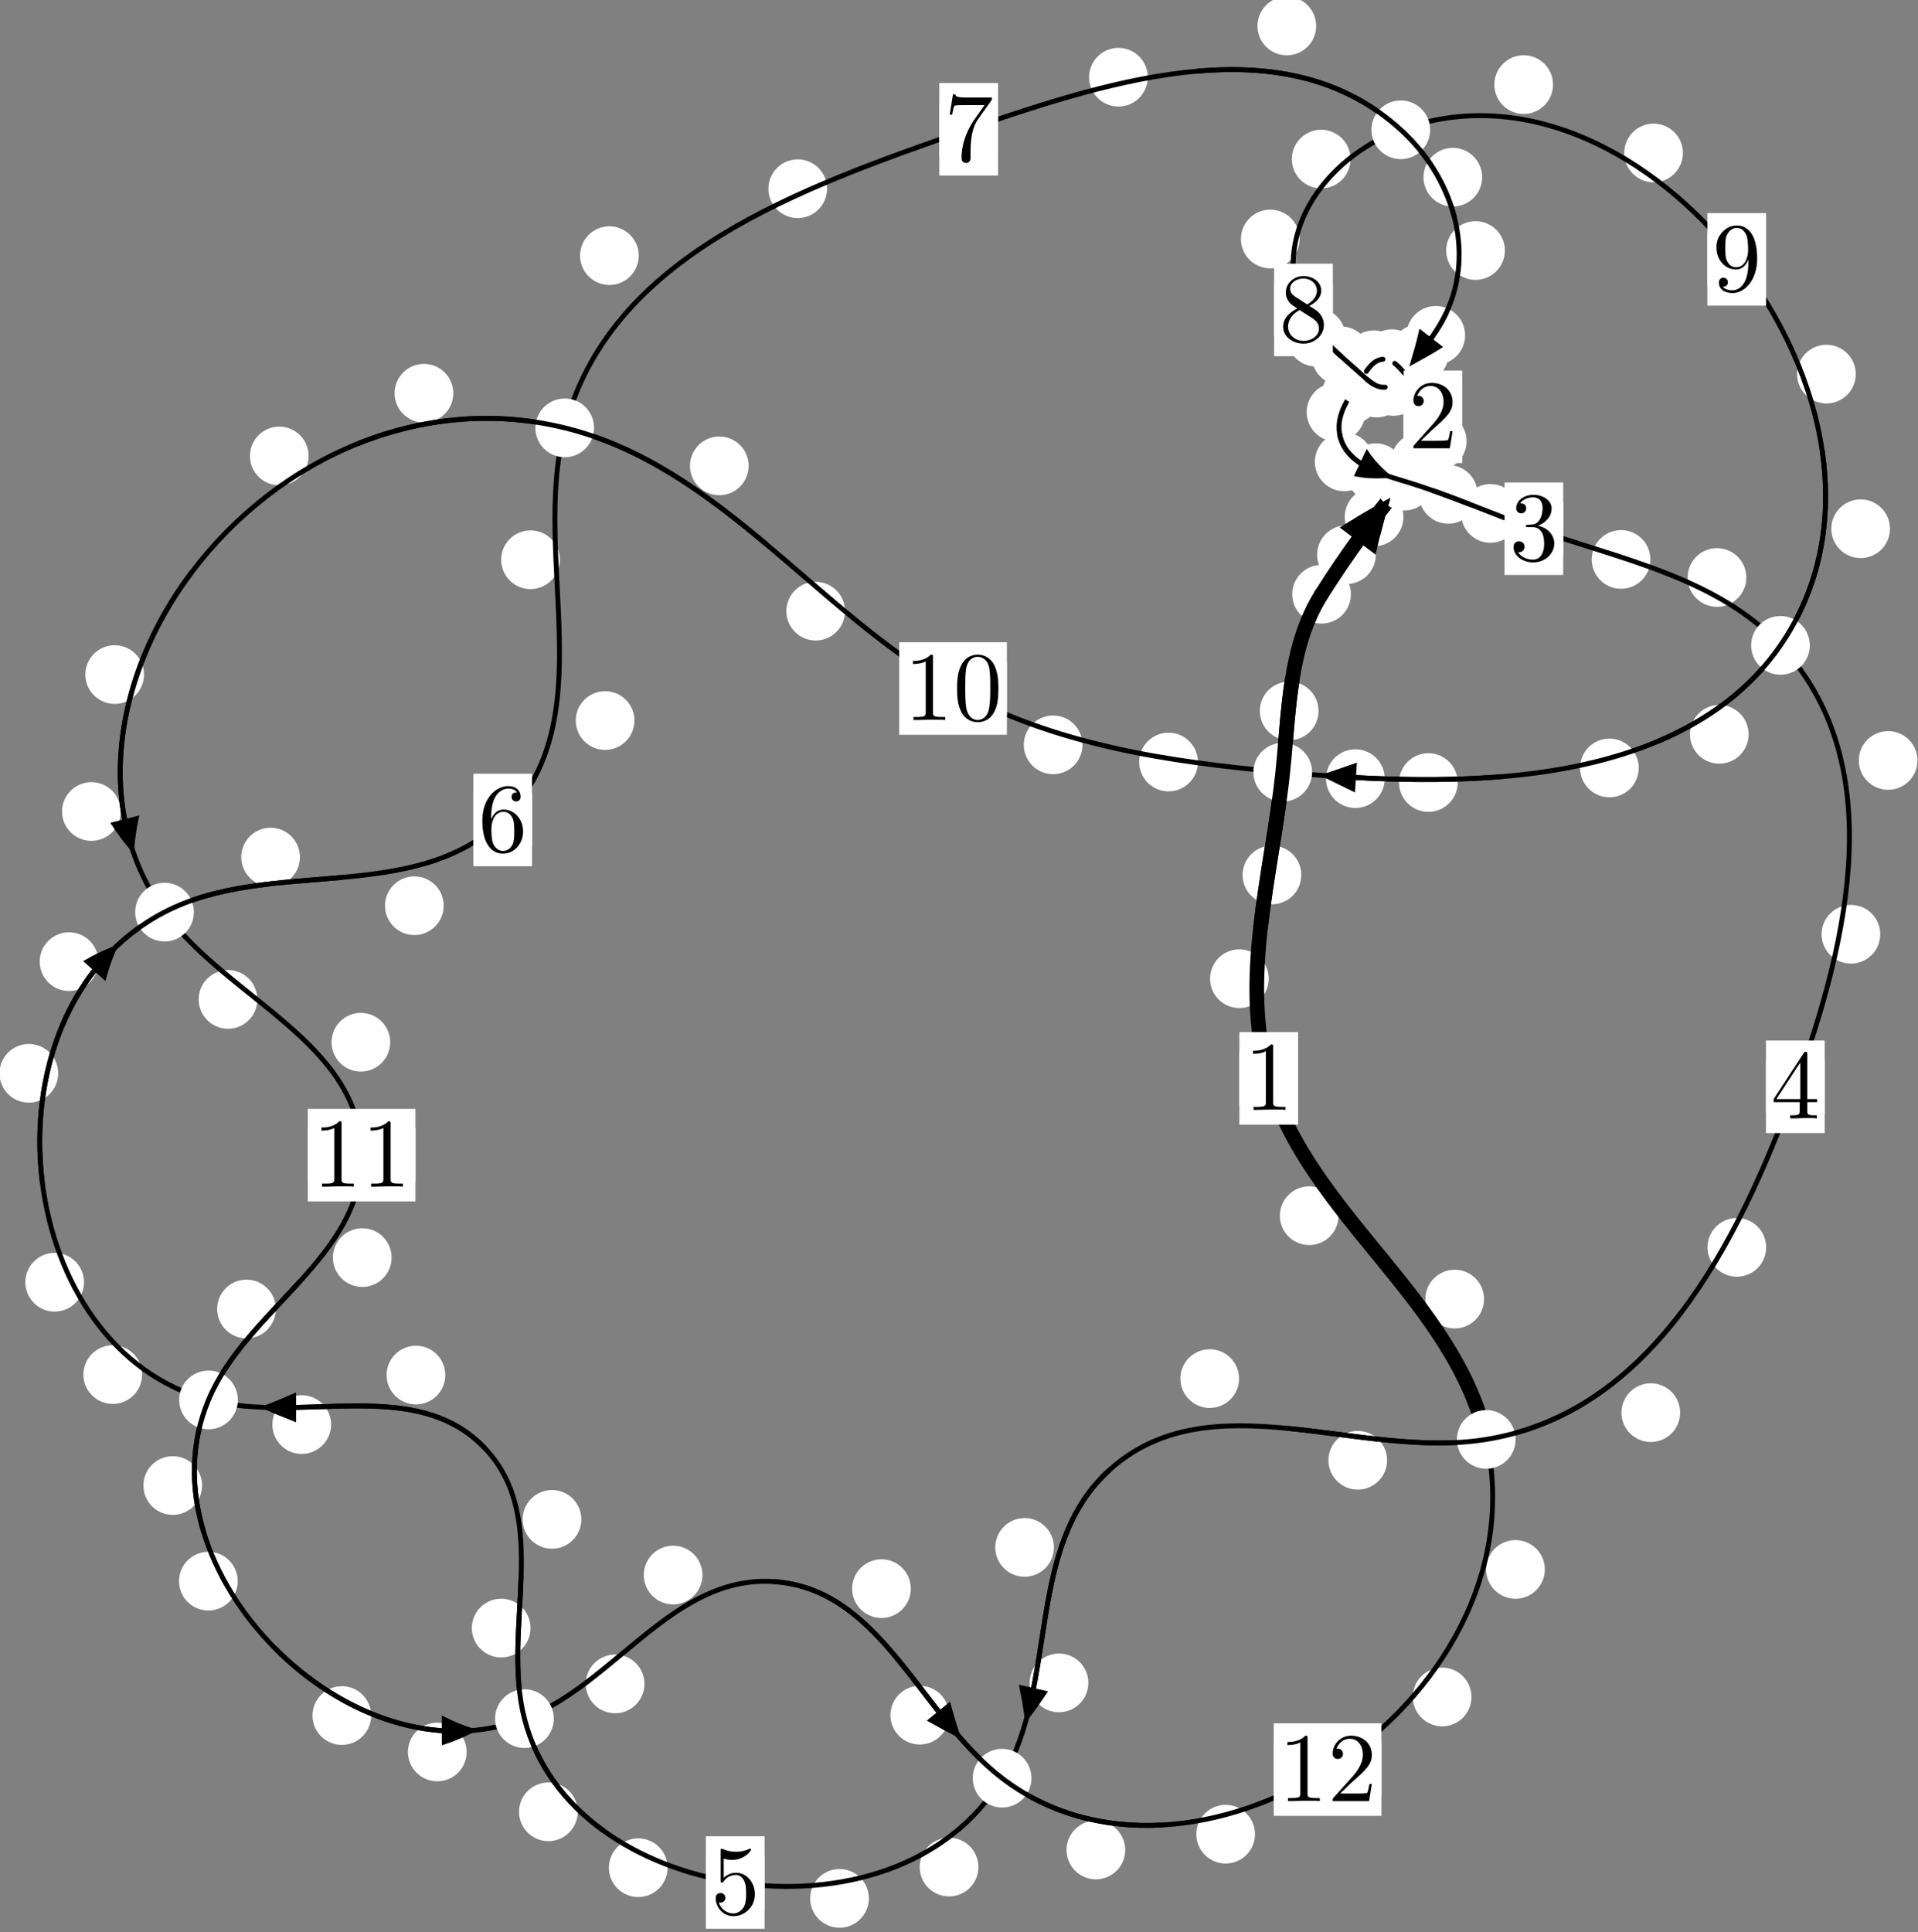 <?xml version="1.0"?>
<!-- Created by MetaPost 1.999 on 2021.07.06:0003 -->
<svg version="1.1" xmlns="http://www.w3.org/2000/svg" xmlns:xlink="http://www.w3.org/1999/xlink" width="195.327" height="196.747" viewBox="0 0 195.327 196.747">
<rect x="0" y="0" width="195.327" height="196.747" fill="#808080" stroke="none"/>
<!-- Original BoundingBox: -143.051651 -147.402573 52.275131 49.344818 -->
  <defs>
    <g transform="scale(0.01,0.01)" id="GLYPHcmr10_48">
      <path style="fill-rule: evenodd;" d="M460 -320C460 -400,455 -480,420 -554C374 -650,292 -666,250 -666C190 -666,117 -640,76 -547C44 -478,39 -400,39 -320C39 -245,43 -155,84 -79C127 2,200 22,249 22C303 22,379 1,423 -94C455 -163,460 -241,460 -320M249 -0C210 -0,151 -25,133 -121C122 -181,122 -273,122 -332C122 -396,122 -462,130 -516C149 -635,224 -644,249 -644C282 -644,348 -626,367 -527C377 -471,377 -395,377 -332C377 -257,377 -189,366 -125C351 -30,294 -0,249 -0"></path>
    </g>
    <g transform="scale(0.01,0.01)" id="GLYPHcmr10_49">
      <path style="fill-rule: evenodd;" d="M294 -640C294 -664,294 -666,271 -666C209 -602,121 -602,89 -602L89 -571C109 -571,168 -571,220 -597L220 -79C220 -43,217 -31,127 -31L95 -31L95 -0L257 -0L130 -3L217 -3L257 -3L297 -3L384 -3L419 -0L419 -31L387 -31C297 -31,294 -42,294 -79"></path>
    </g>
    <g transform="scale(0.01,0.01)" id="GLYPHcmr10_50">
      <path style="fill-rule: evenodd;" d="M127 -77L233 -180C389 -318,449 -372,449 -472C449 -586,359 -666,237 -666C124 -666,50 -574,50 -485C50 -429,100 -429,103 -429C120 -429,155 -441,155 -482C155 -508,137 -534,102 -534C94 -534,92 -534,89 -533C112 -598,166 -635,224 -635C315 -635,358 -554,358 -472C358 -392,308 -313,253 -251L61 -37C50 -26,50 -24,50 -0L421 -0L449 -174L424 -174C419 -144,412 -100,402 -85C395 -77,329 -77,307 -77"></path>
    </g>
    <g transform="scale(0.01,0.01)" id="GLYPHcmr10_51">
      <path style="fill-rule: evenodd;" d="M290 -352C372 -379,430 -449,430 -528C430 -610,342 -666,246 -666C145 -666,69 -606,69 -530C69 -497,91 -478,120 -478C151 -478,171 -500,171 -529C171 -579,124 -579,109 -579C140 -628,206 -641,242 -641C283 -641,338 -619,338 -529C338 -517,336 -459,310 -415C280 -367,246 -364,221 -363C213 -362,189 -360,182 -360C174 -359,167 -358,167 -348C167 -337,174 -337,191 -337L235 -337C317 -337,354 -269,354 -171C354 -35,285 -6,241 -6C198 -6,123 -23,88 -82C123 -77,154 -99,154 -137C154 -173,127 -193,98 -193C74 -193,42 -179,42 -135C42 -44,135 22,244 22C366 22,457 -69,457 -171C457 -253,394 -331,290 -352"></path>
    </g>
    <g transform="scale(0.01,0.01)" id="GLYPHcmr10_52">
      <path style="fill-rule: evenodd;" d="M294 -165L294 -78C294 -42,292 -31,218 -31L197 -31L197 -0L332 -0L238 -3L290 -3L332 -3L374 -3L427 -3L468 -0L468 -31L447 -31C373 -31,371 -42,371 -78L371 -165L471 -165L471 -196L371 -196L371 -651C371 -671,371 -677,355 -677C346 -677,343 -677,335 -665L28 -196L28 -165M300 -196L56 -196L300 -569"></path>
    </g>
    <g transform="scale(0.01,0.01)" id="GLYPHcmr10_53">
      <path style="fill-rule: evenodd;" d="M449 -201C449 -320,367 -420,259 -420C211 -420,168 -404,132 -369L132 -564C152 -558,185 -551,217 -551C340 -551,410 -642,410 -655C410 -661,407 -666,400 -666C399 -666,397 -666,392 -663C372 -654,323 -634,256 -634C216 -634,170 -641,123 -662C115 -665,113 -665,111 -665C101 -665,101 -657,101 -641L101 -345C101 -327,101 -319,115 -319C122 -319,124 -322,128 -328C139 -344,176 -398,257 -398C309 -398,334 -352,342 -334C358 -297,360 -258,360 -208C360 -173,360 -113,336 -71C312 -32,275 -6,229 -6C156 -6,99 -59,82 -118C85 -117,88 -116,99 -116C132 -116,149 -141,149 -165C149 -189,132 -214,99 -214C85 -214,50 -207,50 -161C50 -75,119 22,231 22C347 22,449 -74,449 -201"></path>
    </g>
    <g transform="scale(0.01,0.01)" id="GLYPHcmr10_54">
      <path style="fill-rule: evenodd;" d="M132 -328L132 -352C132 -605,256 -641,307 -641C331 -641,373 -635,395 -601C380 -601,340 -601,340 -556C340 -525,364 -510,386 -510C402 -510,432 -519,432 -558C432 -618,388 -666,305 -666C177 -666,42 -537,42 -316C42 -49,158 22,251 22C362 22,457 -72,457 -204C457 -331,368 -427,257 -427C189 -427,152 -376,132 -328M251 -6C188 -6,158 -66,152 -81C134 -128,134 -208,134 -226C134 -304,166 -404,256 -404C272 -404,318 -404,349 -342C367 -305,367 -254,367 -205C367 -157,367 -107,350 -71C320 -11,274 -6,251 -6"></path>
    </g>
    <g transform="scale(0.01,0.01)" id="GLYPHcmr10_55">
      <path style="fill-rule: evenodd;" d="M476 -609C485 -621,485 -623,485 -644L242 -644C120 -644,118 -657,114 -676L89 -676L56 -470L81 -470C84 -486,93 -549,106 -561C113 -567,191 -567,204 -567L411 -567C400 -551,321 -442,299 -409C209 -274,176 -135,176 -33C176 -23,176 22,222 22C268 22,268 -23,268 -33L268 -84C268 -139,271 -194,279 -248C283 -271,297 -357,341 -419"></path>
    </g>
    <g transform="scale(0.01,0.01)" id="GLYPHcmr10_56">
      <path style="fill-rule: evenodd;" d="M163 -457C117 -487,113 -521,113 -538C113 -599,178 -641,249 -641C322 -641,386 -589,386 -517C386 -460,347 -412,287 -377M309 -362C381 -399,430 -451,430 -517C430 -609,341 -666,250 -666C150 -666,69 -592,69 -499C69 -481,71 -436,113 -389C124 -377,161 -352,186 -335C128 -306,42 -250,42 -151C42 -45,144 22,249 22C362 22,457 -61,457 -168C457 -204,446 -249,408 -291C389 -312,373 -322,309 -362M209 -320L332 -242C360 -223,407 -193,407 -132C407 -58,332 -6,250 -6C164 -6,92 -68,92 -151C92 -209,124 -273,209 -320"></path>
    </g>
    <g transform="scale(0.01,0.01)" id="GLYPHcmr10_57">
      <path style="fill-rule: evenodd;" d="M367 -318L367 -286C367 -52,263 -6,205 -6C188 -6,134 -8,107 -42C151 -42,159 -71,159 -88C159 -119,135 -134,113 -134C97 -134,67 -125,67 -86C67 -19,121 22,206 22C335 22,457 -114,457 -329C457 -598,342 -666,253 -666C198 -666,149 -648,106 -603C65 -558,42 -516,42 -441C42 -316,130 -218,242 -218C303 -218,344 -260,367 -318M243 -241C227 -241,181 -241,150 -304C132 -341,132 -391,132 -440C132 -494,132 -541,153 -578C180 -628,218 -641,253 -641C299 -641,332 -607,349 -562C361 -530,365 -467,365 -421C365 -338,331 -241,243 -241"></path>
    </g>
  </defs>
  <path d="M140.112 56.485C140.112 55.692,139.797 54.932,139.236 54.371C138.676 53.811,137.916 53.496,137.123 53.496C136.33 53.496,135.57 53.811,135.01 54.371C134.449 54.932,134.134 55.692,134.134 56.485C134.134 57.277,134.449 58.037,135.01 58.598C135.57 59.158,136.33 59.473,137.123 59.473C137.916 59.473,138.676 59.158,139.236 58.598C139.797 58.037,140.112 57.277,140.112 56.485Z" style="fill: rgb(100%,100%,100%);stroke: none;"></path>
  <path d="M137.575 60.51C137.575 59.717,137.26 58.957,136.7 58.397C136.139 57.836,135.379 57.521,134.586 57.521C133.794 57.521,133.033 57.836,132.473 58.397C131.913 58.957,131.598 59.717,131.598 60.51C131.598 61.303,131.913 62.063,132.473 62.623C133.033 63.184,133.794 63.499,134.586 63.499C135.379 63.499,136.139 63.184,136.7 62.623C137.26 62.063,137.575 61.303,137.575 60.51Z" style="fill: rgb(100%,100%,100%);stroke: none;"></path>
  <path d="M147.624 47.059C147.624 46.266,147.309 45.506,146.748 44.946C146.188 44.385,145.428 44.07,144.635 44.07C143.842 44.07,143.082 44.385,142.522 44.946C141.961 45.506,141.646 46.266,141.646 47.059C141.646 47.852,141.961 48.612,142.522 49.172C143.082 49.733,143.842 50.048,144.635 50.048C145.428 50.048,146.188 49.733,146.748 49.172C147.309 48.612,147.624 47.852,147.624 47.059Z" style="fill: rgb(100%,100%,100%);stroke: none;"></path>
  <path d="M142.923 52.639C142.923 51.846,142.608 51.086,142.048 50.526C141.487 49.965,140.727 49.65,139.934 49.65C139.142 49.65,138.381 49.965,137.821 50.526C137.261 51.086,136.946 51.846,136.946 52.639C136.946 53.432,137.261 54.192,137.821 54.752C138.381 55.313,139.142 55.628,139.934 55.628C140.727 55.628,141.487 55.313,142.048 54.752C142.608 54.192,142.923 53.432,142.923 52.639Z" style="fill: rgb(100%,100%,100%);stroke: none;"></path>
  <path d="M148.599 40.644C148.599 39.851,148.284 39.091,147.724 38.53C147.163 37.97,146.403 37.655,145.61 37.655C144.818 37.655,144.058 37.97,143.497 38.53C142.937 39.091,142.622 39.851,142.622 40.644C142.622 41.436,142.937 42.196,143.497 42.757C144.058 43.317,144.818 43.632,145.61 43.632C146.403 43.632,147.163 43.317,147.724 42.757C148.284 42.196,148.599 41.436,148.599 40.644Z" style="fill: rgb(100%,100%,100%);stroke: none;"></path>
  <path d="M149.356 44.92C149.356 44.127,149.041 43.367,148.481 42.806C147.92 42.246,147.16 41.931,146.367 41.931C145.575 41.931,144.814 42.246,144.254 42.806C143.693 43.367,143.378 44.127,143.378 44.92C143.378 45.712,143.693 46.473,144.254 47.033C144.814 47.594,145.575 47.908,146.367 47.908C147.16 47.908,147.92 47.594,148.481 47.033C149.041 46.473,149.356 45.712,149.356 44.92Z" style="fill: rgb(100%,100%,100%);stroke: none;"></path>
  <path d="M145.39 37.284C145.39 36.491,145.075 35.731,144.514 35.17C143.954 34.61,143.194 34.295,142.401 34.295C141.608 34.295,140.848 34.61,140.288 35.17C139.727 35.731,139.412 36.491,139.412 37.284C139.412 38.076,139.727 38.837,140.288 39.397C140.848 39.957,141.608 40.272,142.401 40.272C143.194 40.272,143.954 39.957,144.514 39.397C145.075 38.837,145.39 38.076,145.39 37.284Z" style="fill: rgb(100%,100%,100%);stroke: none;"></path>
  <path d="M147.179 39.348C147.179 38.555,146.864 37.795,146.304 37.234C145.743 36.674,144.983 36.359,144.19 36.359C143.398 36.359,142.637 36.674,142.077 37.234C141.517 37.795,141.202 38.555,141.202 39.348C141.202 40.14,141.517 40.9,142.077 41.461C142.637 42.021,143.398 42.336,144.19 42.336C144.983 42.336,145.743 42.021,146.304 41.461C146.864 40.9,147.179 40.14,147.179 39.348Z" style="fill: rgb(100%,100%,100%);stroke: none;"></path>
  <path d="M142.901 36.635C142.901 35.843,142.586 35.083,142.025 34.522C141.465 33.962,140.705 33.647,139.912 33.647C139.119 33.647,138.359 33.962,137.799 34.522C137.238 35.083,136.923 35.843,136.923 36.635C136.923 37.428,137.238 38.188,137.799 38.749C138.359 39.309,139.119 39.624,139.912 39.624C140.705 39.624,141.465 39.309,142.025 38.749C142.586 38.188,142.901 37.428,142.901 36.635Z" style="fill: rgb(100%,100%,100%);stroke: none;"></path>
  <path d="M144.733 36.527C144.733 35.735,144.419 34.975,143.858 34.414C143.298 33.854,142.537 33.539,141.745 33.539C140.952 33.539,140.192 33.854,139.631 34.414C139.071 34.975,138.756 35.735,138.756 36.527C138.756 37.32,139.071 38.08,139.631 38.641C140.192 39.201,140.952 39.516,141.745 39.516C142.537 39.516,143.298 39.201,143.858 38.641C144.419 38.08,144.733 37.32,144.733 36.527Z" style="fill: rgb(100%,100%,100%);stroke: none;"></path>
  <path d="M140.619 40.135C140.619 39.342,140.304 38.582,139.743 38.022C139.183 37.461,138.423 37.146,137.63 37.146C136.837 37.146,136.077 37.461,135.517 38.022C134.956 38.582,134.641 39.342,134.641 40.135C134.641 40.928,134.956 41.688,135.517 42.248C136.077 42.809,136.837 43.124,137.63 43.124C138.423 43.124,139.183 42.809,139.743 42.248C140.304 41.688,140.619 40.928,140.619 40.135Z" style="fill: rgb(100%,100%,100%);stroke: none;"></path>
  <path d="M142.337 37.505C142.337 36.713,142.022 35.953,141.462 35.392C140.901 34.832,140.141 34.517,139.348 34.517C138.556 34.517,137.796 34.832,137.235 35.392C136.675 35.953,136.36 36.713,136.36 37.505C136.36 38.298,136.675 39.058,137.235 39.619C137.796 40.179,138.556 40.494,139.348 40.494C140.141 40.494,140.901 40.179,141.462 39.619C142.022 39.058,142.337 38.298,142.337 37.505Z" style="fill: rgb(100%,100%,100%);stroke: none;"></path>
  <path d="M139.882 47.03C139.882 46.238,139.567 45.478,139.007 44.917C138.446 44.357,137.686 44.042,136.893 44.042C136.101 44.042,135.34 44.357,134.78 44.917C134.219 45.478,133.905 46.238,133.905 47.03C133.905 47.823,134.219 48.583,134.78 49.144C135.34 49.704,136.101 50.019,136.893 50.019C137.686 50.019,138.446 49.704,139.007 49.144C139.567 48.583,139.882 47.823,139.882 47.03Z" style="fill: rgb(100%,100%,100%);stroke: none;"></path>
  <path d="M139.047 41.966C139.047 41.173,138.732 40.413,138.172 39.852C137.611 39.292,136.851 38.977,136.058 38.977C135.266 38.977,134.505 39.292,133.945 39.852C133.384 40.413,133.07 41.173,133.07 41.966C133.07 42.758,133.384 43.519,133.945 44.079C134.505 44.64,135.266 44.955,136.058 44.955C136.851 44.955,137.611 44.64,138.172 44.079C138.732 43.519,139.047 42.758,139.047 41.966Z" style="fill: rgb(100%,100%,100%);stroke: none;"></path>
  <path d="M150.484 50.341C150.484 49.548,150.169 48.788,149.609 48.227C149.049 47.667,148.288 47.352,147.496 47.352C146.703 47.352,145.943 47.667,145.382 48.227C144.822 48.788,144.507 49.548,144.507 50.341C144.507 51.133,144.822 51.894,145.382 52.454C145.943 53.014,146.703 53.329,147.496 53.329C148.288 53.329,149.049 53.014,149.609 52.454C150.169 51.894,150.484 51.133,150.484 50.341Z" style="fill: rgb(100%,100%,100%);stroke: none;"></path>
  <path d="M143.081 48.133C143.081 47.34,142.766 46.58,142.206 46.02C141.645 45.459,140.885 45.144,140.093 45.144C139.3 45.144,138.54 45.459,137.979 46.02C137.419 46.58,137.104 47.34,137.104 48.133C137.104 48.926,137.419 49.686,137.979 50.246C138.54 50.807,139.3 51.122,140.093 51.122C140.885 51.122,141.645 50.807,142.206 50.246C142.766 49.686,143.081 48.926,143.081 48.133Z" style="fill: rgb(100%,100%,100%);stroke: none;"></path>
  <path d="M168.075 56.967C168.075 56.174,167.76 55.414,167.2 54.854C166.639 54.293,165.879 53.978,165.086 53.978C164.294 53.978,163.534 54.293,162.973 54.854C162.413 55.414,162.098 56.174,162.098 56.967C162.098 57.76,162.413 58.52,162.973 59.08C163.534 59.641,164.294 59.956,165.086 59.956C165.879 59.956,166.639 59.641,167.2 59.08C167.76 58.52,168.075 57.76,168.075 56.967Z" style="fill: rgb(100%,100%,100%);stroke: none;"></path>
  <path d="M154.772 52.281C154.772 51.488,154.457 50.728,153.896 50.168C153.336 49.607,152.576 49.292,151.783 49.292C150.99 49.292,150.23 49.607,149.67 50.168C149.109 50.728,148.794 51.488,148.794 52.281C148.794 53.074,149.109 53.834,149.67 54.394C150.23 54.955,150.99 55.27,151.783 55.27C152.576 55.27,153.336 54.955,153.896 54.394C154.457 53.834,154.772 53.074,154.772 52.281Z" style="fill: rgb(100%,100%,100%);stroke: none;"></path>
  <path d="M195.275 77.437C195.275 76.644,194.96 75.884,194.4 75.323C193.839 74.763,193.079 74.448,192.286 74.448C191.494 74.448,190.734 74.763,190.173 75.323C189.613 75.884,189.298 76.644,189.298 77.437C189.298 78.229,189.613 78.99,190.173 79.55C190.734 80.111,191.494 80.426,192.286 80.426C193.079 80.426,193.839 80.111,194.4 79.55C194.96 78.99,195.275 78.229,195.275 77.437Z" style="fill: rgb(100%,100%,100%);stroke: none;"></path>
  <path d="M177.845 58.805C177.845 58.013,177.53 57.253,176.97 56.692C176.409 56.132,175.649 55.817,174.856 55.817C174.064 55.817,173.304 56.132,172.743 56.692C172.183 57.253,171.868 58.013,171.868 58.805C171.868 59.598,172.183 60.358,172.743 60.919C173.304 61.479,174.064 61.794,174.856 61.794C175.649 61.794,176.409 61.479,176.97 60.919C177.53 60.358,177.845 59.598,177.845 58.805Z" style="fill: rgb(100%,100%,100%);stroke: none;"></path>
  <path d="M179.865 127.016C179.865 126.224,179.55 125.463,178.99 124.903C178.429 124.342,177.669 124.028,176.876 124.028C176.084 124.028,175.323 124.342,174.763 124.903C174.202 125.463,173.887 126.224,173.887 127.016C173.887 127.809,174.202 128.569,174.763 129.13C175.323 129.69,176.084 130.005,176.876 130.005C177.669 130.005,178.429 129.69,178.99 129.13C179.55 128.569,179.865 127.809,179.865 127.016Z" style="fill: rgb(100%,100%,100%);stroke: none;"></path>
  <path d="M191.484 95.135C191.484 94.342,191.169 93.582,190.609 93.021C190.048 92.461,189.288 92.146,188.496 92.146C187.703 92.146,186.943 92.461,186.382 93.021C185.822 93.582,185.507 94.342,185.507 95.135C185.507 95.927,185.822 96.687,186.382 97.248C186.943 97.808,187.703 98.123,188.496 98.123C189.288 98.123,190.048 97.808,190.609 97.248C191.169 96.687,191.484 95.927,191.484 95.135Z" style="fill: rgb(100%,100%,100%);stroke: none;"></path>
  <path d="M141.262 148.701C141.262 147.908,140.947 147.148,140.387 146.587C139.826 146.027,139.066 145.712,138.273 145.712C137.481 145.712,136.721 146.027,136.16 146.587C135.6 147.148,135.285 147.908,135.285 148.701C135.285 149.493,135.6 150.253,136.16 150.814C136.721 151.374,137.481 151.689,138.273 151.689C139.066 151.689,139.826 151.374,140.387 150.814C140.947 150.253,141.262 149.493,141.262 148.701Z" style="fill: rgb(100%,100%,100%);stroke: none;"></path>
  <path d="M171.104 143.849C171.104 143.057,170.789 142.296,170.228 141.736C169.668 141.175,168.908 140.861,168.115 140.861C167.322 140.861,166.562 141.175,166.002 141.736C165.441 142.296,165.126 143.057,165.126 143.849C165.126 144.642,165.441 145.402,166.002 145.963C166.562 146.523,167.322 146.838,168.115 146.838C168.908 146.838,169.668 146.523,170.228 145.963C170.789 145.402,171.104 144.642,171.104 143.849Z" style="fill: rgb(100%,100%,100%);stroke: none;"></path>
  <path d="M107.331 157.571C107.331 156.778,107.016 156.018,106.456 155.457C105.895 154.897,105.135 154.582,104.342 154.582C103.55 154.582,102.79 154.897,102.229 155.457C101.669 156.018,101.354 156.778,101.354 157.571C101.354 158.363,101.669 159.123,102.229 159.684C102.79 160.244,103.55 160.559,104.342 160.559C105.135 160.559,105.895 160.244,106.456 159.684C107.016 159.123,107.331 158.363,107.331 157.571Z" style="fill: rgb(100%,100%,100%);stroke: none;"></path>
  <path d="M126.186 140.381C126.186 139.588,125.871 138.828,125.311 138.268C124.75 137.707,123.99 137.392,123.197 137.392C122.405 137.392,121.645 137.707,121.084 138.268C120.524 138.828,120.209 139.588,120.209 140.381C120.209 141.174,120.524 141.934,121.084 142.494C121.645 143.055,122.405 143.37,123.197 143.37C123.99 143.37,124.75 143.055,125.311 142.494C125.871 141.934,126.186 141.174,126.186 140.381Z" style="fill: rgb(100%,100%,100%);stroke: none;"></path>
  <path d="M99.639 190.121C99.639 189.329,99.324 188.568,98.764 188.008C98.203 187.447,97.443 187.133,96.65 187.133C95.858 187.133,95.098 187.447,94.537 188.008C93.977 188.568,93.662 189.329,93.662 190.121C93.662 190.914,93.977 191.674,94.537 192.235C95.098 192.795,95.858 193.11,96.65 193.11C97.443 193.11,98.203 192.795,98.764 192.235C99.324 191.674,99.639 190.914,99.639 190.121Z" style="fill: rgb(100%,100%,100%);stroke: none;"></path>
  <path d="M110.835 171.368C110.835 170.575,110.52 169.815,109.96 169.255C109.399 168.694,108.639 168.379,107.847 168.379C107.054 168.379,106.294 168.694,105.733 169.255C105.173 169.815,104.858 170.575,104.858 171.368C104.858 172.161,105.173 172.921,105.733 173.481C106.294 174.042,107.054 174.357,107.847 174.357C108.639 174.357,109.399 174.042,109.96 173.481C110.52 172.921,110.835 172.161,110.835 171.368Z" style="fill: rgb(100%,100%,100%);stroke: none;"></path>
  <path d="M67.986 190.188C67.986 189.395,67.671 188.635,67.111 188.075C66.55 187.514,65.79 187.199,64.998 187.199C64.205 187.199,63.445 187.514,62.884 188.075C62.324 188.635,62.009 189.395,62.009 190.188C62.009 190.981,62.324 191.741,62.884 192.301C63.445 192.862,64.205 193.177,64.998 193.177C65.79 193.177,66.55 192.862,67.111 192.301C67.671 191.741,67.986 190.981,67.986 190.188Z" style="fill: rgb(100%,100%,100%);stroke: none;"></path>
  <path d="M88.484 193.31C88.484 192.517,88.169 191.757,87.609 191.196C87.048 190.636,86.288 190.321,85.496 190.321C84.703 190.321,83.943 190.636,83.382 191.196C82.822 191.757,82.507 192.517,82.507 193.31C82.507 194.102,82.822 194.863,83.382 195.423C83.943 195.984,84.703 196.298,85.496 196.298C86.288 196.298,87.048 195.984,87.609 195.423C88.169 194.863,88.484 194.102,88.484 193.31Z" style="fill: rgb(100%,100%,100%);stroke: none;"></path>
  <path d="M54.027 165.787C54.027 164.994,53.712 164.234,53.152 163.673C52.591 163.113,51.831 162.798,51.039 162.798C50.246 162.798,49.486 163.113,48.925 163.673C48.365 164.234,48.05 164.994,48.05 165.787C48.05 166.579,48.365 167.34,48.925 167.9C49.486 168.461,50.246 168.775,51.039 168.775C51.831 168.775,52.591 168.461,53.152 167.9C53.712 167.34,54.027 166.579,54.027 165.787Z" style="fill: rgb(100%,100%,100%);stroke: none;"></path>
  <path d="M58.837 184.494C58.837 183.701,58.522 182.941,57.961 182.38C57.401 181.82,56.641 181.505,55.848 181.505C55.055 181.505,54.295 181.82,53.735 182.38C53.174 182.941,52.859 183.701,52.859 184.494C52.859 185.286,53.174 186.046,53.735 186.607C54.295 187.167,55.055 187.482,55.848 187.482C56.641 187.482,57.401 187.167,57.961 186.607C58.522 186.046,58.837 185.286,58.837 184.494Z" style="fill: rgb(100%,100%,100%);stroke: none;"></path>
  <path d="M45.348 140.022C45.348 139.229,45.033 138.469,44.473 137.908C43.912 137.348,43.152 137.033,42.359 137.033C41.567 137.033,40.806 137.348,40.246 137.908C39.685 138.469,39.37 139.229,39.37 140.022C39.37 140.814,39.685 141.575,40.246 142.135C40.806 142.695,41.567 143.01,42.359 143.01C43.152 143.01,43.912 142.695,44.473 142.135C45.033 141.575,45.348 140.814,45.348 140.022Z" style="fill: rgb(100%,100%,100%);stroke: none;"></path>
  <path d="M59.202 154.717C59.202 153.924,58.887 153.164,58.327 152.604C57.766 152.043,57.006 151.728,56.214 151.728C55.421 151.728,54.661 152.043,54.1 152.604C53.54 153.164,53.225 153.924,53.225 154.717C53.225 155.51,53.54 156.27,54.1 156.83C54.661 157.391,55.421 157.706,56.214 157.706C57.006 157.706,57.766 157.391,58.327 156.83C58.887 156.27,59.202 155.51,59.202 154.717Z" style="fill: rgb(100%,100%,100%);stroke: none;"></path>
  <path d="M14.47 139.972C14.47 139.179,14.155 138.419,13.595 137.858C13.034 137.298,12.274 136.983,11.481 136.983C10.689 136.983,9.929 137.298,9.368 137.858C8.808 138.419,8.493 139.179,8.493 139.972C8.493 140.764,8.808 141.525,9.368 142.085C9.929 142.645,10.689 142.96,11.481 142.96C12.274 142.96,13.034 142.645,13.595 142.085C14.155 141.525,14.47 140.764,14.47 139.972Z" style="fill: rgb(100%,100%,100%);stroke: none;"></path>
  <path d="M33.716 145.064C33.716 144.271,33.401 143.511,32.84 142.951C32.28 142.39,31.52 142.075,30.727 142.075C29.934 142.075,29.174 142.39,28.614 142.951C28.053 143.511,27.738 144.271,27.738 145.064C27.738 145.857,28.053 146.617,28.614 147.177C29.174 147.738,29.934 148.053,30.727 148.053C31.52 148.053,32.28 147.738,32.84 147.177C33.401 146.617,33.716 145.857,33.716 145.064Z" style="fill: rgb(100%,100%,100%);stroke: none;"></path>
  <path d="M5.926 109.294C5.926 108.502,5.611 107.742,5.05 107.181C4.49 106.621,3.73 106.306,2.937 106.306C2.144 106.306,1.384 106.621,0.824 107.181C0.263 107.742,-0.052 108.502,-0.052 109.294C-0.052 110.087,0.263 110.847,0.824 111.408C1.384 111.968,2.144 112.283,2.937 112.283C3.73 112.283,4.49 111.968,5.05 111.408C5.611 110.847,5.926 110.087,5.926 109.294Z" style="fill: rgb(100%,100%,100%);stroke: none;"></path>
  <path d="M8.556 130.57C8.556 129.777,8.241 129.017,7.681 128.456C7.12 127.896,6.36 127.581,5.568 127.581C4.775 127.581,4.015 127.896,3.454 128.456C2.894 129.017,2.579 129.777,2.579 130.57C2.579 131.362,2.894 132.122,3.454 132.683C4.015 133.243,4.775 133.558,5.568 133.558C6.36 133.558,7.12 133.243,7.681 132.683C8.241 132.122,8.556 131.362,8.556 130.57Z" style="fill: rgb(100%,100%,100%);stroke: none;"></path>
  <path d="M30.547 87.277C30.547 86.484,30.232 85.724,29.671 85.164C29.111 84.603,28.351 84.288,27.558 84.288C26.765 84.288,26.005 84.603,25.445 85.164C24.884 85.724,24.569 86.484,24.569 87.277C24.569 88.07,24.884 88.83,25.445 89.39C26.005 89.951,26.765 90.266,27.558 90.266C28.351 90.266,29.111 89.951,29.671 89.39C30.232 88.83,30.547 88.07,30.547 87.277Z" style="fill: rgb(100%,100%,100%);stroke: none;"></path>
  <path d="M10.021 97.923C10.021 97.13,9.706 96.37,9.145 95.81C8.585 95.249,7.825 94.934,7.032 94.934C6.239 94.934,5.479 95.249,4.919 95.81C4.358 96.37,4.043 97.13,4.043 97.923C4.043 98.716,4.358 99.476,4.919 100.036C5.479 100.597,6.239 100.912,7.032 100.912C7.825 100.912,8.585 100.597,9.145 100.036C9.706 99.476,10.021 98.716,10.021 97.923Z" style="fill: rgb(100%,100%,100%);stroke: none;"></path>
  <path d="M64.611 73.371C64.611 72.579,64.297 71.818,63.736 71.258C63.176 70.698,62.415 70.383,61.623 70.383C60.83 70.383,60.07 70.698,59.509 71.258C58.949 71.818,58.634 72.579,58.634 73.371C58.634 74.164,58.949 74.924,59.509 75.485C60.07 76.045,60.83 76.36,61.623 76.36C62.415 76.36,63.176 76.045,63.736 75.485C64.297 74.924,64.611 74.164,64.611 73.371Z" style="fill: rgb(100%,100%,100%);stroke: none;"></path>
  <path d="M45.185 92.228C45.185 91.436,44.87 90.675,44.31 90.115C43.749 89.555,42.989 89.24,42.196 89.24C41.404 89.24,40.644 89.555,40.083 90.115C39.523 90.675,39.208 91.436,39.208 92.228C39.208 93.021,39.523 93.781,40.083 94.342C40.644 94.902,41.404 95.217,42.196 95.217C42.989 95.217,43.749 94.902,44.31 94.342C44.87 93.781,45.185 93.021,45.185 92.228Z" style="fill: rgb(100%,100%,100%);stroke: none;"></path>
  <path d="M65.049 26.031C65.049 25.239,64.734 24.478,64.173 23.918C63.613 23.358,62.853 23.043,62.06 23.043C61.267 23.043,60.507 23.358,59.947 23.918C59.386 24.478,59.071 25.239,59.071 26.031C59.071 26.824,59.386 27.584,59.947 28.145C60.507 28.705,61.267 29.02,62.06 29.02C62.853 29.02,63.613 28.705,64.173 28.145C64.734 27.584,65.049 26.824,65.049 26.031Z" style="fill: rgb(100%,100%,100%);stroke: none;"></path>
  <path d="M57.016 56.998C57.016 56.205,56.701 55.445,56.14 54.884C55.58 54.324,54.82 54.009,54.027 54.009C53.234 54.009,52.474 54.324,51.914 54.884C51.353 55.445,51.038 56.205,51.038 56.998C51.038 57.79,51.353 58.55,51.914 59.111C52.474 59.671,53.234 59.986,54.027 59.986C54.82 59.986,55.58 59.671,56.14 59.111C56.701 58.55,57.016 57.79,57.016 56.998Z" style="fill: rgb(100%,100%,100%);stroke: none;"></path>
  <path d="M116.888 7.863C116.888 7.07,116.573 6.31,116.013 5.75C115.452 5.189,114.692 4.874,113.899 4.874C113.107 4.874,112.346 5.189,111.786 5.75C111.225 6.31,110.911 7.07,110.911 7.863C110.911 8.656,111.225 9.416,111.786 9.976C112.346 10.537,113.107 10.852,113.899 10.852C114.692 10.852,115.452 10.537,116.013 9.976C116.573 9.416,116.888 8.656,116.888 7.863Z" style="fill: rgb(100%,100%,100%);stroke: none;"></path>
  <path d="M84.23 19.217C84.23 18.425,83.915 17.665,83.355 17.104C82.794 16.544,82.034 16.229,81.241 16.229C80.449 16.229,79.688 16.544,79.128 17.104C78.567 17.665,78.253 18.425,78.253 19.217C78.253 20.01,78.567 20.77,79.128 21.331C79.688 21.891,80.449 22.206,81.241 22.206C82.034 22.206,82.794 21.891,83.355 21.331C83.915 20.77,84.23 20.01,84.23 19.217Z" style="fill: rgb(100%,100%,100%);stroke: none;"></path>
  <path d="M150.942 18.044C150.942 17.251,150.628 16.491,150.067 15.931C149.507 15.37,148.746 15.055,147.954 15.055C147.161 15.055,146.401 15.37,145.84 15.931C145.28 16.491,144.965 17.251,144.965 18.044C144.965 18.837,145.28 19.597,145.84 20.157C146.401 20.718,147.161 21.033,147.954 21.033C148.746 21.033,149.507 20.718,150.067 20.157C150.628 19.597,150.942 18.837,150.942 18.044Z" style="fill: rgb(100%,100%,100%);stroke: none;"></path>
  <path d="M134.037 2.644C134.037 1.851,133.722 1.091,133.161 0.531C132.601 -0.03,131.841 -0.345,131.048 -0.345C130.255 -0.345,129.495 -0.03,128.935 0.531C128.374 1.091,128.059 1.851,128.059 2.644C128.059 3.437,128.374 4.197,128.935 4.757C129.495 5.318,130.255 5.633,131.048 5.633C131.841 5.633,132.601 5.318,133.161 4.757C133.722 4.197,134.037 3.437,134.037 2.644Z" style="fill: rgb(100%,100%,100%);stroke: none;"></path>
  <path d="M149.206 34.148C149.206 33.356,148.891 32.596,148.33 32.035C147.77 31.475,147.01 31.16,146.217 31.16C145.424 31.16,144.664 31.475,144.104 32.035C143.543 32.596,143.228 33.356,143.228 34.148C143.228 34.941,143.543 35.701,144.104 36.262C144.664 36.822,145.424 37.137,146.217 37.137C147.01 37.137,147.77 36.822,148.33 36.262C148.891 35.701,149.206 34.941,149.206 34.148Z" style="fill: rgb(100%,100%,100%);stroke: none;"></path>
  <path d="M153.256 25.51C153.256 24.718,152.941 23.957,152.38 23.397C151.82 22.836,151.06 22.521,150.267 22.521C149.474 22.521,148.714 22.836,148.154 23.397C147.593 23.957,147.278 24.718,147.278 25.51C147.278 26.303,147.593 27.063,148.154 27.624C148.714 28.184,149.474 28.499,150.267 28.499C151.06 28.499,151.82 28.184,152.38 27.624C152.941 27.063,153.256 26.303,153.256 25.51Z" style="fill: rgb(100%,100%,100%);stroke: none;"></path>
  <path d="M145.468 38.642C145.468 37.849,145.153 37.089,144.592 36.528C144.032 35.968,143.272 35.653,142.479 35.653C141.686 35.653,140.926 35.968,140.366 36.528C139.805 37.089,139.49 37.849,139.49 38.642C139.49 39.434,139.805 40.195,140.366 40.755C140.926 41.316,141.686 41.63,142.479 41.63C143.272 41.63,144.032 41.316,144.592 40.755C145.153 40.195,145.468 39.434,145.468 38.642Z" style="fill: rgb(100%,100%,100%);stroke: none;"></path>
  <path d="M147.518 36.015C147.518 35.223,147.204 34.463,146.643 33.902C146.083 33.342,145.322 33.027,144.53 33.027C143.737 33.027,142.977 33.342,142.416 33.902C141.856 34.463,141.541 35.223,141.541 36.015C141.541 36.808,141.856 37.568,142.416 38.129C142.977 38.689,143.737 39.004,144.53 39.004C145.322 39.004,146.083 38.689,146.643 38.129C147.204 37.568,147.518 36.808,147.518 36.015Z" style="fill: rgb(100%,100%,100%);stroke: none;"></path>
  <path d="M143.185 39.515C143.185 38.722,142.87 37.962,142.31 37.402C141.749 36.841,140.989 36.526,140.196 36.526C139.404 36.526,138.643 36.841,138.083 37.402C137.522 37.962,137.208 38.722,137.208 39.515C137.208 40.308,137.522 41.068,138.083 41.628C138.643 42.189,139.404 42.504,140.196 42.504C140.989 42.504,141.749 42.189,142.31 41.628C142.87 41.068,143.185 40.308,143.185 39.515Z" style="fill: rgb(100%,100%,100%);stroke: none;"></path>
  <path d="M144.895 39.349C144.895 38.556,144.58 37.796,144.02 37.235C143.459 36.675,142.699 36.36,141.906 36.36C141.114 36.36,140.354 36.675,139.793 37.235C139.233 37.796,138.918 38.556,138.918 39.349C138.918 40.141,139.233 40.901,139.793 41.462C140.354 42.022,141.114 42.337,141.906 42.337C142.699 42.337,143.459 42.022,144.02 41.462C144.58 40.901,144.895 40.141,144.895 39.349Z" style="fill: rgb(100%,100%,100%);stroke: none;"></path>
  <path d="M139.561 36.235C139.561 35.442,139.246 34.682,138.686 34.121C138.125 33.561,137.365 33.246,136.572 33.246C135.78 33.246,135.019 33.561,134.459 34.121C133.898 34.682,133.584 35.442,133.584 36.235C133.584 37.027,133.898 37.787,134.459 38.348C135.019 38.908,135.78 39.223,136.572 39.223C137.365 39.223,138.125 38.908,138.686 38.348C139.246 37.787,139.561 37.027,139.561 36.235Z" style="fill: rgb(100%,100%,100%);stroke: none;"></path>
  <path d="M142.472 38.888C142.472 38.095,142.157 37.335,141.596 36.775C141.036 36.214,140.276 35.899,139.483 35.899C138.69 35.899,137.93 36.214,137.37 36.775C136.809 37.335,136.494 38.095,136.494 38.888C136.494 39.681,136.809 40.441,137.37 41.001C137.93 41.562,138.69 41.877,139.483 41.877C140.276 41.877,141.036 41.562,141.596 41.001C142.157 40.441,142.472 39.681,142.472 38.888Z" style="fill: rgb(100%,100%,100%);stroke: none;"></path>
  <path d="M132.351 24.338C132.351 23.546,132.036 22.785,131.475 22.225C130.915 21.664,130.155 21.35,129.362 21.35C128.569 21.35,127.809 21.664,127.249 22.225C126.688 22.785,126.373 23.546,126.373 24.338C126.373 25.131,126.688 25.891,127.249 26.452C127.809 27.012,128.569 27.327,129.362 27.327C130.155 27.327,130.915 27.012,131.475 26.452C132.036 25.891,132.351 25.131,132.351 24.338Z" style="fill: rgb(100%,100%,100%);stroke: none;"></path>
  <path d="M137.033 34.34C137.033 33.547,136.718 32.787,136.158 32.226C135.597 31.666,134.837 31.351,134.044 31.351C133.252 31.351,132.492 31.666,131.931 32.226C131.371 32.787,131.056 33.547,131.056 34.34C131.056 35.132,131.371 35.893,131.931 36.453C132.492 37.013,133.252 37.328,134.044 37.328C134.837 37.328,135.597 37.013,136.158 36.453C136.718 35.893,137.033 35.132,137.033 34.34Z" style="fill: rgb(100%,100%,100%);stroke: none;"></path>
  <path d="M158.16 8.614C158.16 7.821,157.845 7.061,157.284 6.5C156.724 5.94,155.964 5.625,155.171 5.625C154.378 5.625,153.618 5.94,153.058 6.5C152.497 7.061,152.182 7.821,152.182 8.614C152.182 9.406,152.497 10.167,153.058 10.727C153.618 11.288,154.378 11.602,155.171 11.602C155.964 11.602,156.724 11.288,157.284 10.727C157.845 10.167,158.16 9.406,158.16 8.614Z" style="fill: rgb(100%,100%,100%);stroke: none;"></path>
  <path d="M137.535 16.199C137.535 15.406,137.22 14.646,136.659 14.086C136.099 13.525,135.338 13.21,134.546 13.21C133.753 13.21,132.993 13.525,132.432 14.086C131.872 14.646,131.557 15.406,131.557 16.199C131.557 16.992,131.872 17.752,132.432 18.312C132.993 18.873,133.753 19.188,134.546 19.188C135.338 19.188,136.099 18.873,136.659 18.312C137.22 17.752,137.535 16.992,137.535 16.199Z" style="fill: rgb(100%,100%,100%);stroke: none;"></path>
  <path d="M188.989 38.095C188.989 37.302,188.674 36.542,188.114 35.982C187.553 35.421,186.793 35.106,186.001 35.106C185.208 35.106,184.448 35.421,183.887 35.982C183.327 36.542,183.012 37.302,183.012 38.095C183.012 38.888,183.327 39.648,183.887 40.208C184.448 40.769,185.208 41.084,186.001 41.084C186.793 41.084,187.553 40.769,188.114 40.208C188.674 39.648,188.989 38.888,188.989 38.095Z" style="fill: rgb(100%,100%,100%);stroke: none;"></path>
  <path d="M171.388 15.577C171.388 14.784,171.073 14.024,170.513 13.464C169.952 12.903,169.192 12.588,168.399 12.588C167.607 12.588,166.846 12.903,166.286 13.464C165.725 14.024,165.411 14.784,165.411 15.577C165.411 16.37,165.725 17.13,166.286 17.69C166.846 18.251,167.607 18.566,168.399 18.566C169.192 18.566,169.952 18.251,170.513 17.69C171.073 17.13,171.388 16.37,171.388 15.577Z" style="fill: rgb(100%,100%,100%);stroke: none;"></path>
  <path d="M178.08 74.776C178.08 73.983,177.765 73.223,177.205 72.663C176.644 72.102,175.884 71.787,175.091 71.787C174.299 71.787,173.539 72.102,172.978 72.663C172.418 73.223,172.103 73.983,172.103 74.776C172.103 75.569,172.418 76.329,172.978 76.889C173.539 77.45,174.299 77.765,175.091 77.765C175.884 77.765,176.644 77.45,177.205 76.889C177.765 76.329,178.08 75.569,178.08 74.776Z" style="fill: rgb(100%,100%,100%);stroke: none;"></path>
  <path d="M192.475 53.841C192.475 53.049,192.16 52.288,191.599 51.728C191.039 51.168,190.279 50.853,189.486 50.853C188.693 50.853,187.933 51.168,187.373 51.728C186.812 52.288,186.497 53.049,186.497 53.841C186.497 54.634,186.812 55.394,187.373 55.955C187.933 56.515,188.693 56.83,189.486 56.83C190.279 56.83,191.039 56.515,191.599 55.955C192.16 55.394,192.475 54.634,192.475 53.841Z" style="fill: rgb(100%,100%,100%);stroke: none;"></path>
  <path d="M148.451 79.685C148.451 78.893,148.136 78.133,147.576 77.572C147.016 77.012,146.255 76.697,145.463 76.697C144.67 76.697,143.91 77.012,143.349 77.572C142.789 78.133,142.474 78.893,142.474 79.685C142.474 80.478,142.789 81.238,143.349 81.799C143.91 82.359,144.67 82.674,145.463 82.674C146.255 82.674,147.016 82.359,147.576 81.799C148.136 81.238,148.451 80.478,148.451 79.685Z" style="fill: rgb(100%,100%,100%);stroke: none;"></path>
  <path d="M166.89 78.201C166.89 77.408,166.575 76.648,166.015 76.087C165.454 75.527,164.694 75.212,163.901 75.212C163.109 75.212,162.349 75.527,161.788 76.087C161.228 76.648,160.913 77.408,160.913 78.201C160.913 78.993,161.228 79.753,161.788 80.314C162.349 80.874,163.109 81.189,163.901 81.189C164.694 81.189,165.454 80.874,166.015 80.314C166.575 79.753,166.89 78.993,166.89 78.201Z" style="fill: rgb(100%,100%,100%);stroke: none;"></path>
  <path d="M121.992 77.596C121.992 76.804,121.677 76.044,121.117 75.483C120.556 74.923,119.796 74.608,119.003 74.608C118.211 74.608,117.45 74.923,116.89 75.483C116.329 76.044,116.014 76.804,116.014 77.596C116.014 78.389,116.329 79.149,116.89 79.71C117.45 80.27,118.211 80.585,119.003 80.585C119.796 80.585,120.556 80.27,121.117 79.71C121.677 79.149,121.992 78.389,121.992 77.596Z" style="fill: rgb(100%,100%,100%);stroke: none;"></path>
  <path d="M141.018 79.29C141.018 78.498,140.703 77.738,140.143 77.177C139.582 76.617,138.822 76.302,138.029 76.302C137.237 76.302,136.476 76.617,135.916 77.177C135.355 77.738,135.04 78.498,135.04 79.29C135.04 80.083,135.355 80.843,135.916 81.404C136.476 81.964,137.237 82.279,138.029 82.279C138.822 82.279,139.582 81.964,140.143 81.404C140.703 80.843,141.018 80.083,141.018 79.29Z" style="fill: rgb(100%,100%,100%);stroke: none;"></path>
  <path d="M86.057 62.234C86.057 61.441,85.742 60.681,85.182 60.121C84.621 59.56,83.861 59.245,83.068 59.245C82.276 59.245,81.515 59.56,80.955 60.121C80.394 60.681,80.08 61.441,80.08 62.234C80.08 63.027,80.394 63.787,80.955 64.347C81.515 64.908,82.276 65.223,83.068 65.223C83.861 65.223,84.621 64.908,85.182 64.347C85.742 63.787,86.057 63.027,86.057 62.234Z" style="fill: rgb(100%,100%,100%);stroke: none;"></path>
  <path d="M110.238 75.847C110.238 75.054,109.923 74.294,109.362 73.733C108.802 73.173,108.041 72.858,107.249 72.858C106.456 72.858,105.696 73.173,105.135 73.733C104.575 74.294,104.26 75.054,104.26 75.847C104.26 76.639,104.575 77.399,105.135 77.96C105.696 78.52,106.456 78.835,107.249 78.835C108.041 78.835,108.802 78.52,109.362 77.96C109.923 77.399,110.238 76.639,110.238 75.847Z" style="fill: rgb(100%,100%,100%);stroke: none;"></path>
  <path d="M46.163 40.045C46.163 39.252,45.848 38.492,45.287 37.932C44.727 37.371,43.966 37.056,43.174 37.056C42.381 37.056,41.621 37.371,41.06 37.932C40.5 38.492,40.185 39.252,40.185 40.045C40.185 40.838,40.5 41.598,41.06 42.158C41.621 42.719,42.381 43.034,43.174 43.034C43.966 43.034,44.727 42.719,45.287 42.158C45.848 41.598,46.163 40.838,46.163 40.045Z" style="fill: rgb(100%,100%,100%);stroke: none;"></path>
  <path d="M76.243 47.438C76.243 46.646,75.928 45.885,75.367 45.325C74.807 44.764,74.047 44.449,73.254 44.449C72.461 44.449,71.701 44.764,71.141 45.325C70.58 45.885,70.265 46.646,70.265 47.438C70.265 48.231,70.58 48.991,71.141 49.552C71.701 50.112,72.461 50.427,73.254 50.427C74.047 50.427,74.807 50.112,75.367 49.552C75.928 48.991,76.243 48.231,76.243 47.438Z" style="fill: rgb(100%,100%,100%);stroke: none;"></path>
  <path d="M14.667 68.691C14.667 67.898,14.352 67.138,13.791 66.578C13.231 66.017,12.471 65.702,11.678 65.702C10.885 65.702,10.125 66.017,9.565 66.578C9.004 67.138,8.689 67.898,8.689 68.691C8.689 69.484,9.004 70.244,9.565 70.804C10.125 71.365,10.885 71.68,11.678 71.68C12.471 71.68,13.231 71.365,13.791 70.804C14.352 70.244,14.667 69.484,14.667 68.691Z" style="fill: rgb(100%,100%,100%);stroke: none;"></path>
  <path d="M31.429 46.429C31.429 45.637,31.114 44.877,30.553 44.316C29.993 43.756,29.233 43.441,28.44 43.441C27.647 43.441,26.887 43.756,26.327 44.316C25.766 44.877,25.451 45.637,25.451 46.429C25.451 47.222,25.766 47.982,26.327 48.543C26.887 49.103,27.647 49.418,28.44 49.418C29.233 49.418,29.993 49.103,30.553 48.543C31.114 47.982,31.429 47.222,31.429 46.429Z" style="fill: rgb(100%,100%,100%);stroke: none;"></path>
  <path d="M26.209 101.769C26.209 100.976,25.894 100.216,25.334 99.656C24.773 99.095,24.013 98.78,23.22 98.78C22.428 98.78,21.668 99.095,21.107 99.656C20.547 100.216,20.232 100.976,20.232 101.769C20.232 102.562,20.547 103.322,21.107 103.882C21.668 104.443,22.428 104.758,23.22 104.758C24.013 104.758,24.773 104.443,25.334 103.882C25.894 103.322,26.209 102.562,26.209 101.769Z" style="fill: rgb(100%,100%,100%);stroke: none;"></path>
  <path d="M12.296 82.636C12.296 81.843,11.981 81.083,11.42 80.522C10.86 79.962,10.1 79.647,9.307 79.647C8.514 79.647,7.754 79.962,7.194 80.522C6.633 81.083,6.318 81.843,6.318 82.636C6.318 83.428,6.633 84.188,7.194 84.749C7.754 85.309,8.514 85.624,9.307 85.624C10.1 85.624,10.86 85.309,11.42 84.749C11.981 84.188,12.296 83.428,12.296 82.636Z" style="fill: rgb(100%,100%,100%);stroke: none;"></path>
  <path d="M39.881 128.06C39.881 127.267,39.566 126.507,39.006 125.947C38.445 125.386,37.685 125.071,36.892 125.071C36.1 125.071,35.34 125.386,34.779 125.947C34.219 126.507,33.904 127.267,33.904 128.06C33.904 128.853,34.219 129.613,34.779 130.173C35.34 130.734,36.1 131.049,36.892 131.049C37.685 131.049,38.445 130.734,39.006 130.173C39.566 129.613,39.881 128.853,39.881 128.06Z" style="fill: rgb(100%,100%,100%);stroke: none;"></path>
  <path d="M39.739 106.13C39.739 105.338,39.424 104.577,38.863 104.017C38.303 103.457,37.543 103.142,36.75 103.142C35.957 103.142,35.197 103.457,34.637 104.017C34.076 104.577,33.761 105.338,33.761 106.13C33.761 106.923,34.076 107.683,34.637 108.244C35.197 108.804,35.957 109.119,36.75 109.119C37.543 109.119,38.303 108.804,38.863 108.244C39.424 107.683,39.739 106.923,39.739 106.13Z" style="fill: rgb(100%,100%,100%);stroke: none;"></path>
  <path d="M20.582 151.27C20.582 150.477,20.268 149.717,19.707 149.157C19.147 148.596,18.386 148.281,17.594 148.281C16.801 148.281,16.041 148.596,15.48 149.157C14.92 149.717,14.605 150.477,14.605 151.27C14.605 152.063,14.92 152.823,15.48 153.383C16.041 153.944,16.801 154.259,17.594 154.259C18.386 154.259,19.147 153.944,19.707 153.383C20.268 152.823,20.582 152.063,20.582 151.27Z" style="fill: rgb(100%,100%,100%);stroke: none;"></path>
  <path d="M28.091 133.294C28.091 132.501,27.776 131.741,27.216 131.181C26.655 130.62,25.895 130.305,25.103 130.305C24.31 130.305,23.55 130.62,22.989 131.181C22.429 131.741,22.114 132.501,22.114 133.294C22.114 134.087,22.429 134.847,22.989 135.407C23.55 135.968,24.31 136.283,25.103 136.283C25.895 136.283,26.655 135.968,27.216 135.407C27.776 134.847,28.091 134.087,28.091 133.294Z" style="fill: rgb(100%,100%,100%);stroke: none;"></path>
  <path d="M37.801 174.691C37.801 173.899,37.486 173.139,36.925 172.578C36.365 172.018,35.605 171.703,34.812 171.703C34.019 171.703,33.259 172.018,32.699 172.578C32.138 173.139,31.823 173.899,31.823 174.691C31.823 175.484,32.138 176.244,32.699 176.805C33.259 177.365,34.019 177.68,34.812 177.68C35.605 177.68,36.365 177.365,36.925 176.805C37.486 176.244,37.801 175.484,37.801 174.691Z" style="fill: rgb(100%,100%,100%);stroke: none;"></path>
  <path d="M24.208 161.007C24.208 160.215,23.894 159.455,23.333 158.894C22.773 158.334,22.012 158.019,21.22 158.019C20.427 158.019,19.667 158.334,19.106 158.894C18.546 159.455,18.231 160.215,18.231 161.007C18.231 161.8,18.546 162.56,19.106 163.121C19.667 163.681,20.427 163.996,21.22 163.996C22.012 163.996,22.773 163.681,23.333 163.121C23.894 162.56,24.208 161.8,24.208 161.007Z" style="fill: rgb(100%,100%,100%);stroke: none;"></path>
  <path d="M65.631 171.472C65.631 170.68,65.316 169.919,64.755 169.359C64.195 168.798,63.435 168.484,62.642 168.484C61.849 168.484,61.089 168.798,60.529 169.359C59.968 169.919,59.653 170.68,59.653 171.472C59.653 172.265,59.968 173.025,60.529 173.586C61.089 174.146,61.849 174.461,62.642 174.461C63.435 174.461,64.195 174.146,64.755 173.586C65.316 173.025,65.631 172.265,65.631 171.472Z" style="fill: rgb(100%,100%,100%);stroke: none;"></path>
  <path d="M47.521 178.403C47.521 177.61,47.206 176.85,46.645 176.29C46.085 175.729,45.325 175.414,44.532 175.414C43.739 175.414,42.979 175.729,42.419 176.29C41.858 176.85,41.543 177.61,41.543 178.403C41.543 179.196,41.858 179.956,42.419 180.516C42.979 181.077,43.739 181.392,44.532 181.392C45.325 181.392,46.085 181.077,46.645 180.516C47.206 179.956,47.521 179.196,47.521 178.403Z" style="fill: rgb(100%,100%,100%);stroke: none;"></path>
  <path d="M92.757 161.768C92.757 160.975,92.442 160.215,91.882 159.654C91.321 159.094,90.561 158.779,89.769 158.779C88.976 158.779,88.216 159.094,87.655 159.654C87.095 160.215,86.78 160.975,86.78 161.768C86.78 162.56,87.095 163.32,87.655 163.881C88.216 164.441,88.976 164.756,89.769 164.756C90.561 164.756,91.321 164.441,91.882 163.881C92.442 163.32,92.757 162.56,92.757 161.768Z" style="fill: rgb(100%,100%,100%);stroke: none;"></path>
  <path d="M71.537 160.385C71.537 159.592,71.222 158.832,70.662 158.271C70.101 157.711,69.341 157.396,68.548 157.396C67.756 157.396,66.996 157.711,66.435 158.271C65.875 158.832,65.56 159.592,65.56 160.385C65.56 161.177,65.875 161.937,66.435 162.498C66.996 163.058,67.756 163.373,68.548 163.373C69.341 163.373,70.101 163.058,70.662 162.498C71.222 161.937,71.537 161.177,71.537 160.385Z" style="fill: rgb(100%,100%,100%);stroke: none;"></path>
  <path d="M114.59 188.381C114.59 187.588,114.276 186.828,113.715 186.268C113.155 185.707,112.394 185.392,111.602 185.392C110.809 185.392,110.049 185.707,109.488 186.268C108.928 186.828,108.613 187.588,108.613 188.381C108.613 189.174,108.928 189.934,109.488 190.494C110.049 191.055,110.809 191.37,111.602 191.37C112.394 191.37,113.155 191.055,113.715 190.494C114.276 189.934,114.59 189.174,114.59 188.381Z" style="fill: rgb(100%,100%,100%);stroke: none;"></path>
  <path d="M96.658 174.654C96.658 173.861,96.343 173.101,95.783 172.54C95.222 171.98,94.462 171.665,93.669 171.665C92.877 171.665,92.117 171.98,91.556 172.54C90.996 173.101,90.681 173.861,90.681 174.654C90.681 175.446,90.996 176.207,91.556 176.767C92.117 177.327,92.877 177.642,93.669 177.642C94.462 177.642,95.222 177.327,95.783 176.767C96.343 176.207,96.658 175.446,96.658 174.654Z" style="fill: rgb(100%,100%,100%);stroke: none;"></path>
  <path d="M149.855 172.801C149.855 172.008,149.54 171.248,148.98 170.688C148.419 170.127,147.659 169.812,146.866 169.812C146.074 169.812,145.314 170.127,144.753 170.688C144.193 171.248,143.878 172.008,143.878 172.801C143.878 173.594,144.193 174.354,144.753 174.914C145.314 175.475,146.074 175.79,146.866 175.79C147.659 175.79,148.419 175.475,148.98 174.914C149.54 174.354,149.855 173.594,149.855 172.801Z" style="fill: rgb(100%,100%,100%);stroke: none;"></path>
  <path d="M127.807 186.774C127.807 185.981,127.492 185.221,126.932 184.66C126.371 184.1,125.611 183.785,124.818 183.785C124.026 183.785,123.265 184.1,122.705 184.66C122.144 185.221,121.829 185.981,121.829 186.774C121.829 187.566,122.144 188.326,122.705 188.887C123.265 189.447,124.026 189.762,124.818 189.762C125.611 189.762,126.371 189.447,126.932 188.887C127.492 188.326,127.807 187.566,127.807 186.774Z" style="fill: rgb(100%,100%,100%);stroke: none;"></path>
  <path d="M151.134 132.284C151.134 131.491,150.819 130.731,150.259 130.171C149.698 129.61,148.938 129.295,148.146 129.295C147.353 129.295,146.593 129.61,146.032 130.171C145.472 130.731,145.157 131.491,145.157 132.284C145.157 133.077,145.472 133.837,146.032 134.397C146.593 134.958,147.353 135.273,148.146 135.273C148.938 135.273,149.698 134.958,150.259 134.397C150.819 133.837,151.134 133.077,151.134 132.284Z" style="fill: rgb(100%,100%,100%);stroke: none;"></path>
  <path d="M157.324 159.812C157.324 159.02,157.009 158.26,156.448 157.699C155.888 157.139,155.128 156.824,154.335 156.824C153.542 156.824,152.782 157.139,152.222 157.699C151.661 158.26,151.346 159.02,151.346 159.812C151.346 160.605,151.661 161.365,152.222 161.926C152.782 162.486,153.542 162.801,154.335 162.801C155.128 162.801,155.888 162.486,156.448 161.926C157.009 161.365,157.324 160.605,157.324 159.812Z" style="fill: rgb(100%,100%,100%);stroke: none;"></path>
  <path d="M129.206 99.66C129.206 98.868,128.891 98.107,128.331 97.547C127.77 96.986,127.01 96.672,126.218 96.672C125.425 96.672,124.665 96.986,124.104 97.547C123.544 98.107,123.229 98.868,123.229 99.66C123.229 100.453,123.544 101.213,124.104 101.774C124.665 102.334,125.425 102.649,126.218 102.649C127.01 102.649,127.77 102.334,128.331 101.774C128.891 101.213,129.206 100.453,129.206 99.66Z" style="fill: rgb(100%,100%,100%);stroke: none;"></path>
  <path d="M136.317 123.794C136.317 123.002,136.002 122.242,135.441 121.681C134.881 121.121,134.121 120.806,133.328 120.806C132.535 120.806,131.775 121.121,131.215 121.681C130.654 122.242,130.339 123.002,130.339 123.794C130.339 124.587,130.654 125.347,131.215 125.908C131.775 126.468,132.535 126.783,133.328 126.783C134.121 126.783,134.881 126.468,135.441 125.908C136.002 125.347,136.317 124.587,136.317 123.794Z" style="fill: rgb(100%,100%,100%);stroke: none;"></path>
  <path d="M134.277 72.393C134.277 71.601,133.962 70.84,133.402 70.28C132.842 69.719,132.081 69.405,131.289 69.405C130.496 69.405,129.736 69.719,129.175 70.28C128.615 70.84,128.3 71.601,128.3 72.393C128.3 73.186,128.615 73.946,129.175 74.507C129.736 75.067,130.496 75.382,131.289 75.382C132.081 75.382,132.842 75.067,133.402 74.507C133.962 73.946,134.277 73.186,134.277 72.393Z" style="fill: rgb(100%,100%,100%);stroke: none;"></path>
  <path d="M132.523 89.098C132.523 88.306,132.208 87.545,131.647 86.985C131.087 86.424,130.327 86.11,129.534 86.11C128.741 86.11,127.981 86.424,127.421 86.985C126.86 87.545,126.545 88.306,126.545 89.098C126.545 89.891,126.86 90.651,127.421 91.212C127.981 91.772,128.741 92.087,129.534 92.087C130.327 92.087,131.087 91.772,131.647 91.212C132.208 90.651,132.523 89.891,132.523 89.098Z" style="fill: rgb(100%,100%,100%);stroke: none;"></path>
  <path d="M134.586 60.51C137.123 56.485,139.934 52.639,143 49C144.635 47.059,146.367 44.92,145.929 42.441C145.61 40.644,144.19 39.348,143 37.975C142.401 37.284,141.745 36.527,140.842 36.581C139.912 36.635,139.348 37.505,138.833 38.295C137.63 40.135,136.058 41.966,136.416 44.138C136.893 47.03,140.093 48.133,143 49C147.496 50.341,151.783 52.281,156.207 53.839C165.086 56.967,174.856 58.805,181.321 65.716C192.286 77.437,188.496 95.135,182.834 110.67C176.876 127.016,168.115 143.849,151.358 146.573C138.273 148.701,123.197 140.381,112.935 149.737C104.342 157.571,107.847 171.368,102.053 181.072C96.65 190.121,85.496 193.31,74.875 191.692C64.998 190.188,55.848 184.494,53.409 175.006C51.039 165.787,56.214 154.717,49.402 147.492C42.359 140.022,30.727 145.064,21.235 142.553C11.481 139.972,5.568 130.57,4.306 120.367C2.937 109.294,7.032 97.923,16.756 92.879C27.558 87.277,42.196 92.228,51.192 83.497C61.623 73.371,54.027 56.998,57.511 43.569C62.06 26.031,81.241 19.217,98.649 13.165C113.899 7.863,131.048 2.644,142.655 13.217C147.954 18.044,150.267 25.51,147.274 31.894C146.217 34.148,144.53 36.015,143 37.975C142.479 38.642,141.906 39.349,141.067 39.43C140.196 39.515,139.483 38.888,138.833 38.295C136.572 36.235,134.044 34.34,132.743 31.56C129.362 24.338,134.546 16.199,142.655 13.217C155.171 8.614,168.399 15.577,176.869 26.412C186.001 38.095,189.486 53.841,181.321 65.716C175.091 74.776,163.901 78.201,152.866 79.089C145.463 79.685,138.029 79.29,130.633 78.632C119.003 77.596,107.249 75.847,97.059 70.11C83.068 62.234,73.254 47.438,57.511 43.569C43.174 40.045,28.44 46.429,19.492 58.313C11.678 68.691,9.307 82.636,16.756 92.879C23.22 101.769,36.75 106.13,36.825 117.627C36.892 128.06,25.103 133.294,21.235 142.553C17.594 151.27,21.22 161.007,28.004 167.837C34.812 174.691,44.532 178.403,53.409 175.006C62.642 171.472,68.548 160.385,78.792 161.052C89.769 161.768,93.669 174.654,102.053 181.072C111.602 188.381,124.818 186.774,135.199 180.195C146.866 172.801,154.335 159.812,151.358 146.573C148.146 132.284,133.328 123.794,129.208 109.81C126.218 99.66,129.534 89.098,130.633 78.632C131.289 72.393,131.228 65.839,134.586 60.51" style="stroke:rgb(0%,0%,0%); stroke-width: 0.498;stroke-linecap: round;stroke-linejoin: round;stroke-miterlimit: 10;fill: none;"></path>
  <path d="M134.586 60.51C137.123 56.485,139.934 52.639,143 49" style="stroke:rgb(0%,0%,0%); stroke-width: 1.494;stroke-linecap: round;stroke-linejoin: round;stroke-miterlimit: 10;fill: none;"></path>
  <path d="M151.358 146.573C148.146 132.284,133.328 123.794,129.208 109.81C126.218 99.66,129.534 89.098,130.633 78.632C131.289 72.393,131.228 65.839,134.586 60.51" style="stroke:rgb(0%,0%,0%); stroke-width: 1.494;stroke-linecap: round;stroke-linejoin: round;stroke-miterlimit: 10;fill: none;"></path>
  <path d="M145.989 49C145.989 48.207,145.674 47.447,145.113 46.887C144.553 46.326,143.793 46.011,143 46.011C142.207 46.011,141.447 46.326,140.887 46.887C140.326 47.447,140.011 48.207,140.011 49C140.011 49.793,140.326 50.553,140.887 51.113C141.447 51.674,142.207 51.989,143 51.989C143.793 51.989,144.553 51.674,145.113 51.113C145.674 50.553,145.989 49.793,145.989 49Z" style="fill: rgb(100%,100%,100%);stroke: none;"></path>
  <path d="M138.797 47.329C140.02 48.074,141.546 48.566,143 49C145.248 49.67,147.444 50.491,149.63 51.338" style="stroke:rgb(0%,0%,0%); stroke-width: 0.498;stroke-linecap: round;stroke-linejoin: round;stroke-miterlimit: 10;fill: none;"></path>
  <path d="M141.821 38.295C141.821 37.502,141.506 36.742,140.946 36.182C140.385 35.621,139.625 35.306,138.833 35.306C138.04 35.306,137.28 35.621,136.719 36.182C136.159 36.742,135.844 37.502,135.844 38.295C135.844 39.088,136.159 39.848,136.719 40.408C137.28 40.969,138.04 41.284,138.833 41.284C139.625 41.284,140.385 40.969,140.946 40.408C141.506 39.848,141.821 39.088,141.821 38.295Z" style="fill: rgb(100%,100%,100%);stroke: none;"></path>
  <path d="M139.867 39.117C139.499 38.896,139.158 38.591,138.833 38.295C137.702 37.265,136.505 36.276,135.428 35.197" style="stroke:rgb(0%,0%,0%); stroke-width: 0.498;stroke-linecap: round;stroke-linejoin: round;stroke-miterlimit: 10;fill: none;"></path>
  <path d="M184.31 65.716C184.31 64.923,183.995 64.163,183.435 63.603C182.874 63.042,182.114 62.727,181.321 62.727C180.529 62.727,179.768 63.042,179.208 63.603C178.647 64.163,178.332 64.923,178.332 65.716C178.332 66.509,178.647 67.269,179.208 67.829C179.768 68.39,180.529 68.705,181.321 68.705C182.114 68.705,182.874 68.39,183.435 67.829C183.995 67.269,184.31 66.509,184.31 65.716Z" style="fill: rgb(100%,100%,100%);stroke: none;"></path>
  <path d="M185.581 45.992C186.573 52.873,185.404 59.779,181.321 65.716C178.206 70.246,173.851 73.367,168.896 75.467" style="stroke:rgb(0%,0%,0%); stroke-width: 0.498;stroke-linecap: round;stroke-linejoin: round;stroke-miterlimit: 10;fill: none;"></path>
  <path d="M105.042 181.072C105.042 180.279,104.727 179.519,104.167 178.958C103.606 178.398,102.846 178.083,102.053 178.083C101.261 178.083,100.5 178.398,99.94 178.958C99.379 179.519,99.065 180.279,99.065 181.072C99.065 181.864,99.379 182.624,99.94 183.185C100.5 183.745,101.261 184.06,102.053 184.06C102.846 184.06,103.606 183.745,104.167 183.185C104.727 182.624,105.042 181.864,105.042 181.072Z" style="fill: rgb(100%,100%,100%);stroke: none;"></path>
  <path d="M91.395 168.923C94.79 173.037,97.861 177.863,102.053 181.072C106.828 184.726,112.519 186.152,118.314 185.841" style="stroke:rgb(0%,0%,0%); stroke-width: 0.498;stroke-linecap: round;stroke-linejoin: round;stroke-miterlimit: 10;fill: none;"></path>
  <path d="M24.224 142.553C24.224 141.76,23.909 141,23.348 140.439C22.788 139.879,22.028 139.564,21.235 139.564C20.442 139.564,19.682 139.879,19.122 140.439C18.561 141,18.246 141.76,18.246 142.553C18.246 143.345,18.561 144.105,19.122 144.666C19.682 145.226,20.442 145.541,21.235 145.541C22.028 145.541,22.788 145.226,23.348 144.666C23.909 144.105,24.224 143.345,24.224 142.553Z" style="fill: rgb(100%,100%,100%);stroke: none;"></path>
  <path d="M30.506 130.53C27.083 134.3,23.169 137.923,21.235 142.553C19.414 146.911,19.411 151.525,20.71 155.903" style="stroke:rgb(0%,0%,0%); stroke-width: 0.498;stroke-linecap: round;stroke-linejoin: round;stroke-miterlimit: 10;fill: none;"></path>
  <path d="M60.499 43.569C60.499 42.776,60.185 42.016,59.624 41.455C59.064 40.895,58.303 40.58,57.511 40.58C56.718 40.58,55.958 40.895,55.397 41.455C54.837 42.016,54.522 42.776,54.522 43.569C54.522 44.361,54.837 45.122,55.397 45.682C55.958 46.242,56.718 46.557,57.511 46.557C58.303 46.557,59.064 46.242,59.624 45.682C60.185 45.122,60.499 44.361,60.499 43.569Z" style="fill: rgb(100%,100%,100%);stroke: none;"></path>
  <path d="M77.942 55.337C71.772 50.17,65.382 45.503,57.511 43.569C50.342 41.807,43.075 42.522,36.481 45.163" style="stroke:rgb(0%,0%,0%); stroke-width: 0.498;stroke-linecap: round;stroke-linejoin: round;stroke-miterlimit: 10;fill: none;"></path>
  <path d="M145.989 37.975C145.989 37.182,145.674 36.422,145.113 35.861C144.553 35.301,143.793 34.986,143 34.986C142.207 34.986,141.447 35.301,140.887 35.861C140.326 36.422,140.011 37.182,140.011 37.975C140.011 38.767,140.326 39.527,140.887 40.088C141.447 40.648,142.207 40.963,143 40.963C143.793 40.963,144.553 40.648,145.113 40.088C145.674 39.527,145.989 38.767,145.989 37.975Z" style="fill: rgb(100%,100%,100%);stroke: none;"></path>
  <path d="M144.791 40.049C144.248 39.328,143.595 38.661,143 37.975C142.701 37.629,142.387 37.267,142.035 36.999" style="stroke:rgb(0%,0%,0%); stroke-width: 0.498;stroke-linecap: round;stroke-linejoin: round;stroke-miterlimit: 10;fill: none;"></path>
  <path d="M145.643 13.217C145.643 12.424,145.328 11.664,144.768 11.104C144.208 10.543,143.447 10.228,142.655 10.228C141.862 10.228,141.102 10.543,140.541 11.104C139.981 11.664,139.666 12.424,139.666 13.217C139.666 14.01,139.981 14.77,140.541 15.33C141.102 15.891,141.862 16.206,142.655 16.206C143.447 16.206,144.208 15.891,144.768 15.33C145.328 14.77,145.643 14.01,145.643 13.217Z" style="fill: rgb(100%,100%,100%);stroke: none;"></path>
  <path d="M122.018 7.238C129.663 6.592,136.851 7.93,142.655 13.217C145.304 15.63,147.207 18.704,148.074 21.972" style="stroke:rgb(0%,0%,0%); stroke-width: 0.498;stroke-linecap: round;stroke-linejoin: round;stroke-miterlimit: 10;fill: none;"></path>
  <path d="M133.622 78.632C133.622 77.839,133.307 77.079,132.747 76.519C132.186 75.958,131.426 75.643,130.633 75.643C129.841 75.643,129.081 75.958,128.52 76.519C127.96 77.079,127.645 77.839,127.645 78.632C127.645 79.425,127.96 80.185,128.52 80.745C129.081 81.306,129.841 81.621,130.633 81.621C131.426 81.621,132.186 81.306,132.747 80.745C133.307 80.185,133.622 79.425,133.622 78.632Z" style="fill: rgb(100%,100%,100%);stroke: none;"></path>
  <path d="M128.387 94.34C128.98 89.122,130.084 83.865,130.633 78.632C130.961 75.513,131.11 72.314,131.596 69.23" style="stroke:rgb(0%,0%,0%); stroke-width: 1.494;stroke-linecap: round;stroke-linejoin: round;stroke-miterlimit: 10;fill: none;"></path>
  <path d="M19.745 92.879C19.745 92.087,19.43 91.327,18.87 90.766C18.309 90.206,17.549 89.891,16.756 89.891C15.964 89.891,15.203 90.206,14.643 90.766C14.082 91.327,13.768 92.087,13.768 92.879C13.768 93.672,14.082 94.432,14.643 94.993C15.203 95.553,15.964 95.868,16.756 95.868C17.549 95.868,18.309 95.553,18.87 94.993C19.43 94.432,19.745 93.672,19.745 92.879Z" style="fill: rgb(100%,100%,100%);stroke: none;"></path>
  <path d="M6.371 104.362C8.439 99.505,11.894 95.401,16.756 92.879C22.157 90.078,28.517 89.915,34.651 89.362" style="stroke:rgb(0%,0%,0%); stroke-width: 0.498;stroke-linecap: round;stroke-linejoin: round;stroke-miterlimit: 10;fill: none;"></path>
  <path d="M56.398 175.006C56.398 174.213,56.083 173.453,55.522 172.893C54.962 172.332,54.201 172.017,53.409 172.017C52.616 172.017,51.856 172.332,51.295 172.893C50.735 173.453,50.42 174.213,50.42 175.006C50.42 175.799,50.735 176.559,51.295 177.119C51.856 177.68,52.616 177.995,53.409 177.995C54.201 177.995,54.962 177.68,55.522 177.119C56.083 176.559,56.398 175.799,56.398 175.006Z" style="fill: rgb(100%,100%,100%);stroke: none;"></path>
  <path d="M61.353 186.343C57.526 183.545,54.628 179.75,53.409 175.006C52.224 170.396,52.925 165.324,53.071 160.501" style="stroke:rgb(0%,0%,0%); stroke-width: 0.498;stroke-linecap: round;stroke-linejoin: round;stroke-miterlimit: 10;fill: none;"></path>
  <path d="M154.347 146.573C154.347 145.781,154.032 145.021,153.472 144.46C152.911 143.9,152.151 143.585,151.358 143.585C150.566 143.585,149.805 143.9,149.245 144.46C148.685 145.021,148.37 145.781,148.37 146.573C148.37 147.366,148.685 148.126,149.245 148.687C149.805 149.247,150.566 149.562,151.358 149.562C152.151 149.562,152.911 149.247,153.472 148.687C154.032 148.126,154.347 147.366,154.347 146.573Z" style="fill: rgb(100%,100%,100%);stroke: none;"></path>
  <path d="M171.146 133.73C166.116 140.322,159.737 145.211,151.358 146.573C144.816 147.637,137.776 146.089,131.088 145.444" style="stroke:rgb(0%,0%,0%); stroke-width: 0.498;stroke-linecap: round;stroke-linejoin: round;stroke-miterlimit: 10;fill: none;"></path>
  <path d="M134.586 60.51C136.616 57.29,138.821 54.184,141.191 51.208" style="stroke:rgb(0%,0%,0%); stroke-width: 0.498;stroke-linecap: round;stroke-linejoin: round;stroke-miterlimit: 10;fill: none;"></path>
  <path d="M139.927 56.045C140.309 54.423,140.731 52.81,141.191 51.208C139.733 52.015,138.294 52.858,136.877 53.734Z" style="stroke:rgb(0%,0%,0%); stroke-width: 0.498;fill: rgb(0%,0%,0%);"></path>
  <path d="M134.586 60.51C136.616 57.29,138.821 54.184,141.191 51.208" style="stroke:rgb(0%,0%,0%); stroke-width: 0.498;stroke-linecap: round;stroke-linejoin: round;stroke-miterlimit: 10;fill: none;"></path>
  <path d="M140.405 54.103C140.653 53.134,140.915 52.169,141.191 51.208C140.316 51.692,139.448 52.189,138.588 52.699Z" style="stroke:rgb(0%,0%,0%); stroke-width: 0.498;fill: rgb(0%,0%,0%);"></path>
  <path d="M140.842 36.581C140.098 36.624,139.589 37.19,139.15 37.819" style="stroke:rgb(0%,0%,0%); stroke-width: 0.498;stroke-linecap: round;stroke-linejoin: round;stroke-miterlimit: 10;fill: none;"></path>
  <path d="M139.15 37.819Z" style="stroke:rgb(0%,0%,0%); stroke-width: 0.498;fill: rgb(0%,0%,0%);"></path>
  <path d="M136.416 44.138C136.798 46.452,138.922 47.62,141.245 48.439" style="stroke:rgb(0%,0%,0%); stroke-width: 0.498;stroke-linecap: round;stroke-linejoin: round;stroke-miterlimit: 10;fill: none;"></path>
  <path d="M138.248 48.295C139.182 48.48,140.209 48.495,141.245 48.439C140.473 47.746,139.757 47.01,139.228 46.218Z" style="stroke:rgb(0%,0%,0%); stroke-width: 0.498;fill: rgb(0%,0%,0%);"></path>
  <path d="M112.935 149.737C106.061 156.004,106.929 166.088,104.585 174.839" style="stroke:rgb(0%,0%,0%); stroke-width: 0.498;stroke-linecap: round;stroke-linejoin: round;stroke-miterlimit: 10;fill: none;"></path>
  <path d="M104.085 171.881C104.283 172.866,104.455 173.853,104.585 174.839C105.19 174.05,105.766 173.231,106.323 172.394Z" style="stroke:rgb(0%,0%,0%); stroke-width: 0.498;fill: rgb(0%,0%,0%);"></path>
  <path d="M49.402 147.492C43.768 141.516,35.196 143.548,27.133 143.313" style="stroke:rgb(0%,0%,0%); stroke-width: 0.498;stroke-linecap: round;stroke-linejoin: round;stroke-miterlimit: 10;fill: none;"></path>
  <path d="M29.906 142.168C28.987 142.571,28.063 142.96,27.133 143.313C28.041 143.721,28.969 144.099,29.904 144.464Z" style="stroke:rgb(0%,0%,0%); stroke-width: 0.498;fill: rgb(0%,0%,0%);"></path>
  <path d="M4.306 120.367C3.211 111.509,5.613 102.46,11.596 96.612" style="stroke:rgb(0%,0%,0%); stroke-width: 0.498;stroke-linecap: round;stroke-linejoin: round;stroke-miterlimit: 10;fill: none;"></path>
  <path d="M10.605 99.443C10.872 98.48,11.201 97.535,11.596 96.612C10.664 96.985,9.763 97.421,8.893 97.914Z" style="stroke:rgb(0%,0%,0%); stroke-width: 0.498;fill: rgb(0%,0%,0%);"></path>
  <path d="M147.274 31.894C146.428 33.698,145.179 35.253,143.93 36.806" style="stroke:rgb(0%,0%,0%); stroke-width: 0.498;stroke-linecap: round;stroke-linejoin: round;stroke-miterlimit: 10;fill: none;"></path>
  <path d="M144.714 33.91C144.493 34.882,144.212 35.845,143.93 36.806C144.809 36.325,145.688 35.844,146.532 35.313Z" style="stroke:rgb(0%,0%,0%); stroke-width: 0.498;fill: rgb(0%,0%,0%);"></path>
  <path d="M141.067 39.43C140.37 39.498,139.775 39.11,139.231 38.649" style="stroke:rgb(0%,0%,0%); stroke-width: 0.498;stroke-linecap: round;stroke-linejoin: round;stroke-miterlimit: 10;fill: none;"></path>
  <path d="M139.231 38.649Z" style="stroke:rgb(0%,0%,0%); stroke-width: 0.498;fill: rgb(0%,0%,0%);"></path>
  <path d="M152.866 79.089C146.943 79.566,141.001 79.409,135.075 78.99" style="stroke:rgb(0%,0%,0%); stroke-width: 0.498;stroke-linecap: round;stroke-linejoin: round;stroke-miterlimit: 10;fill: none;"></path>
  <path d="M137.913 78.017C136.97 78.349,136.024 78.673,135.075 78.99C135.969 79.437,136.867 79.877,137.769 80.309Z" style="stroke:rgb(0%,0%,0%); stroke-width: 0.498;fill: rgb(0%,0%,0%);"></path>
  <path d="M19.492 58.313C13.241 66.615,10.473 77.2,13.43 86.347" style="stroke:rgb(0%,0%,0%); stroke-width: 0.498;stroke-linecap: round;stroke-linejoin: round;stroke-miterlimit: 10;fill: none;"></path>
  <path d="M11.633 83.945C12.181 84.781,12.78 85.583,13.43 86.347C13.51 85.347,13.654 84.356,13.858 83.378Z" style="stroke:rgb(0%,0%,0%); stroke-width: 0.498;fill: rgb(0%,0%,0%);"></path>
  <path d="M28.004 167.837C33.45 173.321,40.76 176.793,48.012 176.223" style="stroke:rgb(0%,0%,0%); stroke-width: 0.498;stroke-linecap: round;stroke-linejoin: round;stroke-miterlimit: 10;fill: none;"></path>
  <path d="M45.244 177.38C46.193 177.063,47.117 176.678,48.012 176.223C47.057 175.913,46.131 175.531,45.236 175.084Z" style="stroke:rgb(0%,0%,0%); stroke-width: 0.498;fill: rgb(0%,0%,0%);"></path>
  <path d="M78.792 161.052C87.573 161.625,91.826 169.986,97.469 176.594" style="stroke:rgb(0%,0%,0%); stroke-width: 0.498;stroke-linecap: round;stroke-linejoin: round;stroke-miterlimit: 10;fill: none;"></path>
  <path d="M94.828 175.169C95.702 175.661,96.581 176.142,97.469 176.594C97.161 175.647,96.879 174.685,96.609 173.719Z" style="stroke:rgb(0%,0%,0%); stroke-width: 0.498;fill: rgb(0%,0%,0%);"></path>
  <path d="M126.217 112.52L132.198 112.52L132.198 105.1L126.217 105.1Z" style="fill: rgb(100%,100%,100%);stroke: none;"></path>
  <path d="M126.217 114.52L132.198 114.52L132.198 107.1L126.217 107.1Z" style="fill: rgb(100%,100%,100%);stroke: none;"></path>
  <g transform="translate(126.717 113.02)" style="fill: rgb(0%,0%,0%);">
    <use xlink:href="#GLYPHcmr10_49"></use>
  </g>
  <path d="M142.938 45.151L148.919 45.151L148.919 37.731L142.938 37.731Z" style="fill: rgb(100%,100%,100%);stroke: none;"></path>
  <path d="M142.938 47.151L148.919 47.151L148.919 39.731L142.938 39.731Z" style="fill: rgb(100%,100%,100%);stroke: none;"></path>
  <g transform="translate(143.438 45.651)" style="fill: rgb(0%,0%,0%);">
    <use xlink:href="#GLYPHcmr10_50"></use>
  </g>
  <path d="M153.216 56.549L159.197 56.549L159.197 49.129L153.216 49.129Z" style="fill: rgb(100%,100%,100%);stroke: none;"></path>
  <path d="M153.216 58.549L159.197 58.549L159.197 51.129L153.216 51.129Z" style="fill: rgb(100%,100%,100%);stroke: none;"></path>
  <g transform="translate(153.716 57.049)" style="fill: rgb(0%,0%,0%);">
    <use xlink:href="#GLYPHcmr10_51"></use>
  </g>
  <path d="M179.843 113.381L185.824 113.381L185.824 105.96L179.843 105.96Z" style="fill: rgb(100%,100%,100%);stroke: none;"></path>
  <path d="M179.843 115.381L185.824 115.381L185.824 107.96L179.843 107.96Z" style="fill: rgb(100%,100%,100%);stroke: none;"></path>
  <g transform="translate(180.343 113.881)" style="fill: rgb(0%,0%,0%);">
    <use xlink:href="#GLYPHcmr10_52"></use>
  </g>
  <path d="M71.885 194.403L77.866 194.403L77.866 186.982L71.885 186.982Z" style="fill: rgb(100%,100%,100%);stroke: none;"></path>
  <path d="M71.885 196.403L77.866 196.403L77.866 188.982L71.885 188.982Z" style="fill: rgb(100%,100%,100%);stroke: none;"></path>
  <g transform="translate(72.385 194.903)" style="fill: rgb(0%,0%,0%);">
    <use xlink:href="#GLYPHcmr10_53"></use>
  </g>
  <path d="M48.201 86.207L54.182 86.207L54.182 78.786L48.201 78.786Z" style="fill: rgb(100%,100%,100%);stroke: none;"></path>
  <path d="M48.201 88.207L54.182 88.207L54.182 80.786L48.201 80.786Z" style="fill: rgb(100%,100%,100%);stroke: none;"></path>
  <g transform="translate(48.701 86.707)" style="fill: rgb(0%,0%,0%);">
    <use xlink:href="#GLYPHcmr10_54"></use>
  </g>
  <path d="M95.659 15.875L101.64 15.875L101.64 8.455L95.659 8.455Z" style="fill: rgb(100%,100%,100%);stroke: none;"></path>
  <path d="M95.659 17.875L101.64 17.875L101.64 10.455L95.659 10.455Z" style="fill: rgb(100%,100%,100%);stroke: none;"></path>
  <g transform="translate(96.159 16.375)" style="fill: rgb(0%,0%,0%);">
    <use xlink:href="#GLYPHcmr10_55"></use>
  </g>
  <path d="M129.753 34.271L135.734 34.271L135.734 26.85L129.753 26.85Z" style="fill: rgb(100%,100%,100%);stroke: none;"></path>
  <path d="M129.753 36.271L135.734 36.271L135.734 28.85L129.753 28.85Z" style="fill: rgb(100%,100%,100%);stroke: none;"></path>
  <g transform="translate(130.253 34.771)" style="fill: rgb(0%,0%,0%);">
    <use xlink:href="#GLYPHcmr10_56"></use>
  </g>
  <path d="M173.878 29.122L179.859 29.122L179.859 21.702L173.878 21.702Z" style="fill: rgb(100%,100%,100%);stroke: none;"></path>
  <path d="M173.878 31.122L179.859 31.122L179.859 23.702L173.878 23.702Z" style="fill: rgb(100%,100%,100%);stroke: none;"></path>
  <g transform="translate(174.378 29.622)" style="fill: rgb(0%,0%,0%);">
    <use xlink:href="#GLYPHcmr10_57"></use>
  </g>
  <path d="M91.577 72.82L102.54 72.82L102.54 65.4L91.577 65.4Z" style="fill: rgb(100%,100%,100%);stroke: none;"></path>
  <path d="M91.577 74.82L102.54 74.82L102.54 67.4L91.577 67.4Z" style="fill: rgb(100%,100%,100%);stroke: none;"></path>
  <g transform="translate(92.077 73.32)" style="fill: rgb(0%,0%,0%);">
    <use xlink:href="#GLYPHcmr10_49"></use>
    <use xlink:href="#GLYPHcmr10_48" x="5"></use>
  </g>
  <path d="M31.343 120.337L42.306 120.337L42.306 112.916L31.343 112.916Z" style="fill: rgb(100%,100%,100%);stroke: none;"></path>
  <path d="M31.343 122.337L42.306 122.337L42.306 114.916L31.343 114.916Z" style="fill: rgb(100%,100%,100%);stroke: none;"></path>
  <g transform="translate(31.843 120.837)" style="fill: rgb(0%,0%,0%);">
    <use xlink:href="#GLYPHcmr10_49"></use>
    <use xlink:href="#GLYPHcmr10_49" x="5"></use>
  </g>
  <path d="M129.718 182.905L140.681 182.905L140.681 175.485L129.718 175.485Z" style="fill: rgb(100%,100%,100%);stroke: none;"></path>
  <path d="M129.718 184.905L140.681 184.905L140.681 177.485L129.718 177.485Z" style="fill: rgb(100%,100%,100%);stroke: none;"></path>
  <g transform="translate(130.218 183.405)" style="fill: rgb(0%,0%,0%);">
    <use xlink:href="#GLYPHcmr10_49"></use>
    <use xlink:href="#GLYPHcmr10_50" x="5"></use>
  </g>
</svg>
